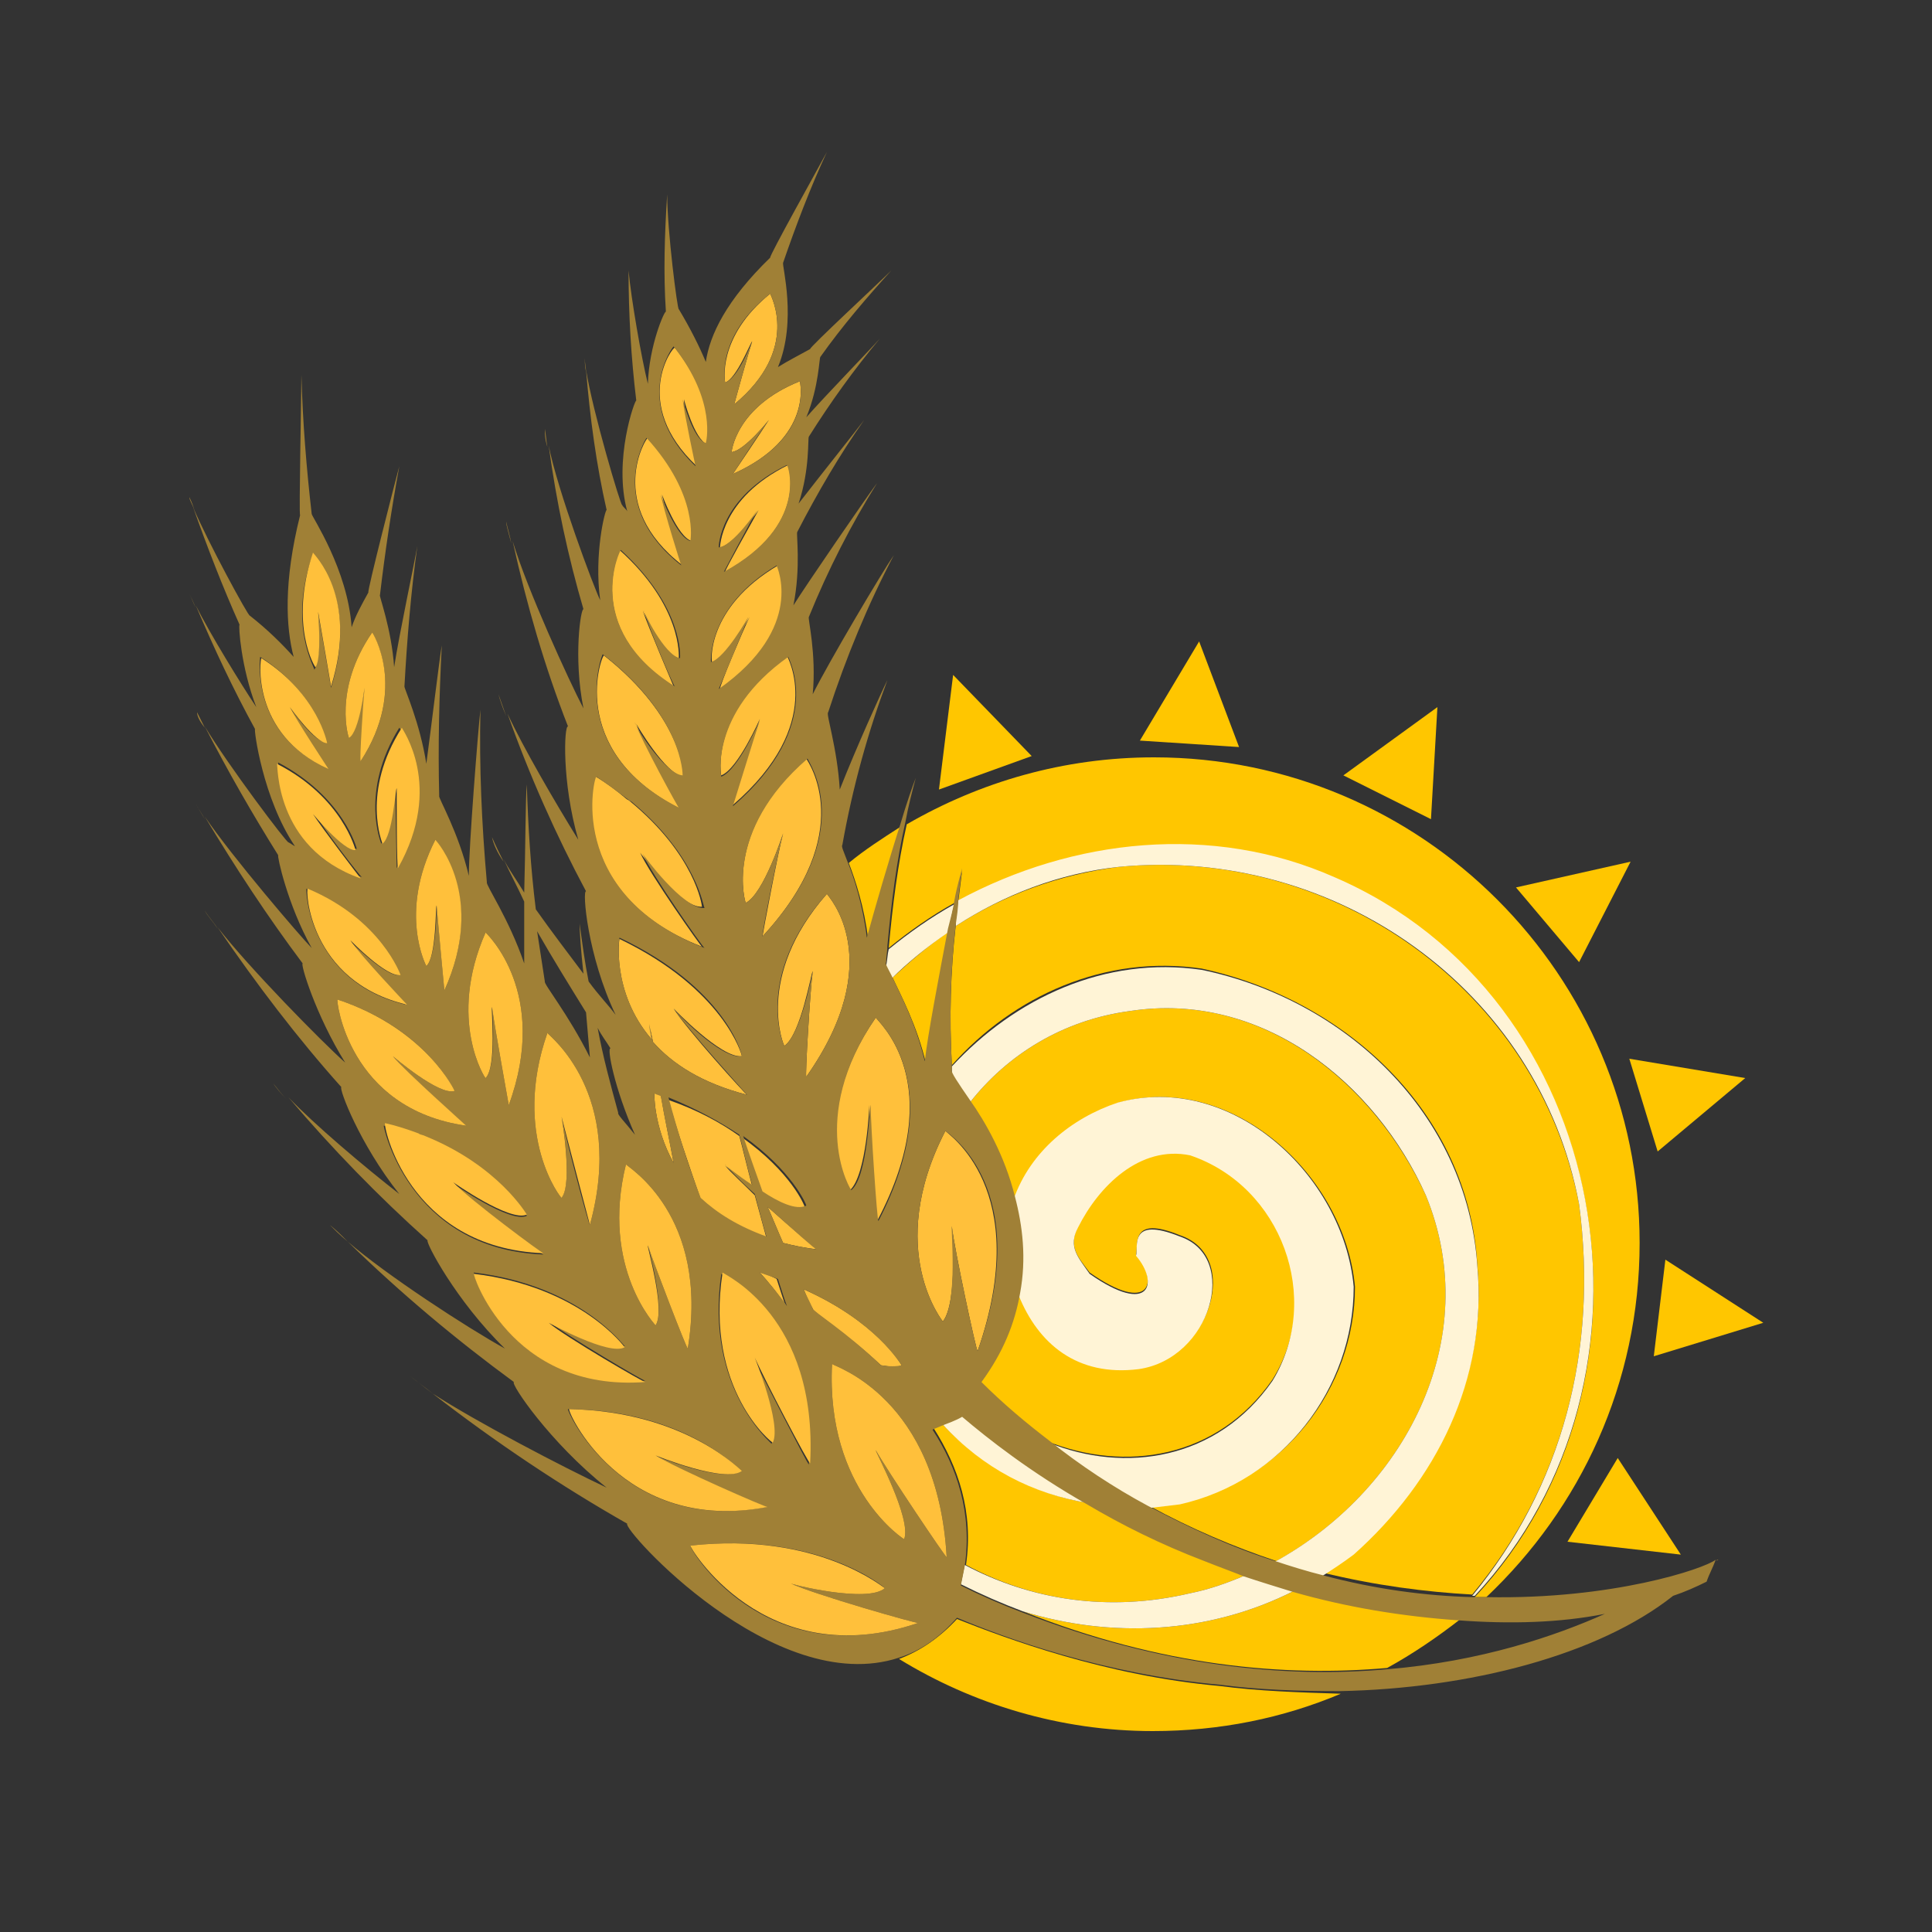 <?xml version="1.0" encoding="utf-8"?>
<!-- Generator: Adobe Illustrator 18.1.0, SVG Export Plug-In . SVG Version: 6.00 Build 0)  -->
<svg version="1.1" id="Layer_1" xmlns="http://www.w3.org/2000/svg" xmlns:xlink="http://www.w3.org/1999/xlink" x="0px" y="0px"
	 viewBox="0 0 150 150" enable-background="new 0 0 150 150" xml:space="preserve">
<rect x="0" y="0" width="150" height="150" fill="#333333" stroke="none"/>
<g>
	<path fill="none" d="M113.3,125.8c-1.8,1.4-3.7,2.7-5.7,3.8c7.3-0.6,13.2-2.6,17.1-4.3C121.2,125.9,117.3,126,113.3,125.8z"/>
	<path fill="none" d="M45.9,82.1c-0.1-1.1-0.2-2.3-0.3-3.5c-1.3-2.1-2.6-4.2-3.8-6.3c0.2,1.3,0.4,2.6,0.6,3.9
		C42.3,76.3,44.2,78.7,45.9,82.1z"/>
	<path fill="none" d="M49.3,88.1c-1.6-3.6-2.2-6.8-1.9-6.7c-0.4-0.5-0.7-1.1-1.1-1.6c0.5,2.2,1,4.4,1.6,6.6
		C48,86.5,48.5,87.1,49.3,88.1z"/>
	<path fill="#FFC600" d="M94.7,130.9c-8.9-0.8-16.6-3.7-20.4-5.2c-1.4,1.5-2.9,2.5-4.5,3.1c5.7,3.5,12.5,5.6,19.7,5.6
		c5.2,0,10.1-1,14.6-2.9C100.9,131.4,97.7,131.3,94.7,130.9z"/>
	<path fill="#FFC600" d="M110.7,92.8c-4-8.7-12.7-15.9-23-14.3c-5.2,0.7-9.5,3.4-12.4,7.1c1.1,1.7,2.6,4.4,3.5,7.5
		c1.3-3.6,4.5-6.2,8.1-7.5c8.7-2.4,17.5,5.6,18.3,14.3c0,7.9-5.6,15.1-13.5,16.7c-0.9,0.2-1.7,0.3-2.5,0.3c3.3,1.8,6.6,3.2,9.9,4.3
		C109,115.7,115.3,104,110.7,92.8z"/>
	<path fill="#FFC600" d="M98.8,107.1c4-6.4,0.8-15.1-6.4-17.5c-4-0.8-7.1,2.4-8.7,5.6c-0.8,1.6,0,2.4,0.9,3.6
		c4.7,3.3,5.4,0.7,3.6-1.4c0.2-0.7-0.5-3.1,3.4-1.5c4.8,1.6,2.4,9.5-3.2,10.3c-4.8,0.6-7.8-2-9.3-5.7c-0.4,2.2-1.3,4.5-3,6.9
		c1.7,1.6,3.5,3.1,5.2,4.5C87.3,114.3,94.5,113.3,98.8,107.1z"/>
	<path fill="#FFC600" d="M69.9,64.2c-1.4,0.9-2.8,1.8-4,2.8c0.5,1.3,1.2,3.4,1.5,5.9C67.9,70.8,69,67.1,69.9,64.2z"/>
	<path fill="#FFC600" d="M71.9,82.6c0.2-1.9,1-6.6,1.8-10.3c-1.6,1.1-3,2.3-4.4,3.6C69.9,77.2,71.2,79.6,71.9,82.6z"/>
	<path fill="#FFC600" d="M74.1,70.1c0.3-1.2,0.5-2.1,0.6-2.5c-0.1,0.8-0.2,1.6-0.3,2.4c8.8-4.8,19.7-6,29.2-1.8
		c21.6,9.3,26.7,38.9,10.9,55.8c0.3,0,0.6,0,0.9,0c7.3-6.9,11.9-16.6,11.9-27.5c0-20.8-16.9-37.7-37.7-37.7c-7,0-13.5,1.9-19.2,5.2
		c-0.7,3.1-1.1,6.3-1.4,9.6C70.6,72.3,72.3,71.1,74.1,70.1z"/>
	<path fill="#FFC600" d="M92.4,123.7c1.5-0.3,2.9-0.8,4.3-1.4c-1.1-0.4-2.1-0.8-3.1-1.2c-3.4-1.3-6.4-2.8-9.1-4.4
		c-4.2-0.7-8.2-2.8-11.3-6.1c-0.2,0.1-0.5,0.2-0.7,0.3c1.9,3,3.1,6.5,2.5,10.6C80,124.2,86,125.2,92.4,123.7z"/>
	<path fill="#FFC600" d="M122.6,93.5c-3.2-16.7-19.1-27.8-35.7-26.2c-4.7,0.6-9,2.2-12.7,4.6c-0.4,3.5-0.5,7.1-0.3,10.8
		c4.8-5.4,11.9-8.6,19.4-7.5c11.1,2.4,20.7,11.1,21.4,23c0.8,8.7-3.2,16.7-9.5,22.2c-0.8,0.6-1.6,1.2-2.5,1.7c4.1,1,8,1.5,11.6,1.7
		C121.3,115.4,124.1,104.8,122.6,93.5z"/>
	<path fill="#FFC600" d="M100.5,123.5c-6.7,3.4-14.3,3.7-21.1,1.6c10.8,4.3,20.4,5.1,28.3,4.4c2-1.1,3.9-2.4,5.7-3.8
		C109.1,125.4,104.7,124.7,100.5,123.5z"/>
	<path fill="#FFF4D6" d="M105.1,99.9c-0.8-8.7-9.5-16.7-18.3-14.3c-3.6,1.2-6.8,3.8-8.1,7.5c0.6,2.3,0.9,4.8,0.4,7.5
		c1.5,3.7,4.5,6.3,9.3,5.7c5.6-0.8,7.9-8.7,3.2-10.3c-4-1.6-3.2,0.8-3.4,1.5c1.8,2.1,1.1,4.7-3.6,1.4c-0.9-1.3-1.7-2.1-0.9-3.6
		c1.6-3.2,4.8-6.4,8.7-5.6c7.1,2.4,10.3,11.1,6.4,17.5c-4.3,6.2-11.5,7.2-17.4,4.8c2.6,2,5.2,3.7,7.7,5.1c0.8-0.1,1.7-0.2,2.5-0.3
		C99.6,115,105.1,107.8,105.1,99.9z"/>
	<path fill="#FFF4D6" d="M68.8,75c0,0.1,0.1,0.4,0.4,1c1.3-1.3,2.8-2.5,4.4-3.6c0.2-0.8,0.3-1.5,0.5-2.2c-1.8,1-3.5,2.2-5.1,3.5
		C68.9,74.1,68.9,74.5,68.8,75z"/>
	<path fill="#FFF4D6" d="M114.7,98.3c-0.8-11.9-10.3-20.7-21.4-23c-7.5-1.1-14.5,2.2-19.4,7.5c0,0.2,0,0.3,0,0.5
		c-0.1,0.1,0.6,0.9,1.4,2.3c2.9-3.7,7.2-6.4,12.4-7.1c10.3-1.6,19.1,5.6,23,14.3c4.6,11.2-1.7,23-11.8,28.5c1.3,0.4,2.5,0.8,3.7,1.1
		c0.8-0.5,1.7-1.1,2.5-1.7C111.5,115,115.5,107.1,114.7,98.3z"/>
	<path fill="#FFF4D6" d="M103.6,68.1c-9.5-4.2-20.3-3-29.2,1.8c-0.1,0.7-0.2,1.3-0.2,2c3.7-2.4,8-4.1,12.7-4.6
		c16.7-1.6,32.6,9.5,35.7,26.2c1.5,11.3-1.3,21.9-8.3,30.4c0.1,0,0.1,0,0.2,0C130.3,107,125.2,77.4,103.6,68.1z"/>
	<path fill="#FFF4D6" d="M100.5,123.5c-1.3-0.4-2.6-0.8-3.8-1.2c-1.4,0.6-2.8,1.1-4.3,1.4c-6.4,1.5-12.4,0.5-17.5-2.2
		c-0.1,0.5-0.2,1-0.3,1.5c1.6,0.8,3.2,1.5,4.8,2.1C86.2,127.2,93.8,126.9,100.5,123.5z"/>
	<path fill="#FFF4D6" d="M84.5,116.7c-4.4-2.6-7.7-5.2-9.7-6.8c-0.5,0.3-1.1,0.5-1.6,0.7C76.3,114,80.2,116,84.5,116.7z"/>
	<path fill="#FFC03B" d="M73.2,102.6c1.2-1.5,0.7-7.5,0.7-7.4c0.2,1.8,1.9,9.7,2,9.7c4.4-12.6-2.4-16.9-2.5-17.1
		C68.6,97.1,73.3,102.7,73.2,102.6z"/>
	<path fill="#FFC03B" d="M71.4,109.4C71.5,109.4,71.5,109.4,71.4,109.4C71.5,109.4,71.5,109.4,71.4,109.4
		C71.4,109.4,71.4,109.4,71.4,109.4z"/>
	<path fill="#FFC03B" d="M59,98.8c0.7,0.8,1.4,1.6,2,2.6c-0.2-0.5-0.4-1.2-0.7-2.1C59.9,99.1,59.5,98.9,59,98.8z"/>
	<path fill="#FFC03B" d="M62.4,100.1c0.2,0.5,0.4,1,0.7,1.5c0,0.3,2.5,1.8,5.3,4.4c0.7,0.1,1.2,0.2,1.6,0
		C69.9,105.8,68,102.6,62.4,100.1z"/>
	<path fill="#FFC03B" d="M66,92.4c1.3-1.2,1.5-6.7,1.5-6.6c0,1.7,0.6,9,0.6,9C73.8,84,68.1,79.3,68,79C62.5,86.9,66.1,92.5,66,92.4z
		"/>
	<path fill="#A08036" d="M39.1,66.9c-0.3-0.6-0.6-1.2-0.9-1.9C38.3,65.5,38.6,66.2,39.1,66.9z"/>
	<path fill="#FFC03B" d="M52.3,90.3c-0.3-1.7-0.7-3.5-1-5.3c-0.2-0.1-0.3-0.1-0.5-0.2C50.8,84.8,50.7,87.4,52.3,90.3z"/>
	<path fill="#FFC03B" d="M54.4,93.1c1.2,1.2,2.9,2.3,5.1,3c-0.3-1.1-0.6-2.2-0.9-3.3c-1-1-1.9-1.8-2.3-2.3c0,0,0.9,0.8,2.1,1.6
		c-0.4-1.5-0.7-2.8-1-3.9c-1.4-1-3.2-2-5.5-2.8C52.6,87.9,53.5,90.5,54.4,93.1z"/>
	<path fill="#FFC03B" d="M57.6,88.3c0.5,1.4,1,2.8,1.5,4.3c1.3,0.8,2.6,1.4,3.4,1.2C62.5,93.6,61.4,91,57.6,88.3z"/>
	<path fill="#FFC03B" d="M59.6,93.7c0.4,0.9,0.8,1.9,1.2,2.8c0.8,0.2,1.7,0.4,2.7,0.5C63.4,97,61.5,95.4,59.6,93.7z"/>
	<path fill="#FFC03B" d="M60.9,81.2c1.3-0.9,2.1-5.8,2.2-5.8c-0.2,1.5-0.6,8.2-0.5,8.2c6.4-9.1,1.7-14,1.6-14.2
		C58.5,75.9,60.9,81.3,60.9,81.2z"/>
	<path fill="#A08036" d="M39.3,55.6c-0.2-0.6-0.4-1.1-0.6-1.7C38.8,54.3,39,54.9,39.3,55.6z"/>
	<path fill="#FFC03B" d="M50.6,80.7c-0.1-0.5-0.1-0.9-0.2-1.2c0.1,0.5,0.2,0.9,0.3,1.4c1.5,1.7,3.8,3.2,7.3,4.1
		c0,0.1-4.8-5.2-5.7-6.7c0,0,3.7,3.9,5.3,3.7c0-0.1-1.4-5.2-9.5-9.1C48.1,72.7,47.4,77,50.6,80.7z"/>
	<path fill="#FFC03B" d="M57.9,70.1c1.4-0.7,2.9-5.4,2.9-5.4c-0.4,1.5-1.6,7.9-1.6,8c7.5-8.1,3.5-13.6,3.4-13.8
		C56.1,64.6,57.9,70.2,57.9,70.1z"/>
	<path fill="#A08036" d="M39.7,42.2c-0.1-0.6-0.3-1.2-0.4-1.7C39.3,40.8,39.5,41.4,39.7,42.2z"/>
	<path fill="#FFC03B" d="M54.5,73.5c0,0.1-4.1-5.7-4.8-7.3c0,0,3.1,4.3,4.8,4.2c0-0.1-0.5-4-5.6-8.2c-0.1-0.1-0.2-0.1-0.3-0.2
		c-0.7-0.6-1.5-1.2-2.5-1.8C46.2,60.1,43.7,69.3,54.5,73.5z"/>
	<path fill="#FFC03B" d="M56,60.2c1.3-0.5,3-4.4,3-4.4c-0.4,1.2-2.2,6.7-2.1,6.7c7.3-6.3,4.2-11.5,4.2-11.6C55,55.4,56,60.3,56,60.2
		z"/>
	<path fill="#A08036" d="M42.5,34.7c-0.1-0.5-0.1-0.9-0.2-1.4C42.3,33.6,42.3,34.1,42.5,34.7z"/>
	<path fill="#FFC03B" d="M52.8,62.8c0,0-2.9-5.2-3.4-6.6c0,0,2.3,4,3.7,4.1c0-0.1-0.1-4.6-6.2-9.4C46.8,50.6,43.8,58.2,52.8,62.8z"
		/>
	<path fill="#FFC03B" d="M55.3,51.4c1.2-0.3,2.9-3.5,2.9-3.5c-0.5,1-2.4,5.5-2.3,5.6c6.8-4.7,4.5-9.5,4.5-9.6
		C54.8,47.2,55.2,51.5,55.3,51.4z"/>
	<path fill="#A08036" d="M45.5,28.9c0-0.4-0.1-0.7-0.1-1.1C45.4,28,45.4,28.4,45.5,28.9z"/>
	<path fill="#FFC03B" d="M52.3,53.3c0,0-2-4.7-2.4-5.9c0,0,1.6,3.5,2.8,3.7c0-0.1,0.3-4-4.6-8.4C48.2,42.6,45.1,48.7,52.3,53.3z"/>
	<path fill="#FFC03B" d="M61.2,36.1c-5.3,2.6-5.3,6.5-5.3,6.4c1.1-0.2,3-2.9,3-2.9c-0.5,0.9-2.7,4.8-2.6,4.8
		C62.8,40.8,61.2,36.2,61.2,36.1z"/>
	<path fill="#A08036" d="M48.8,21.1c0-0.3,0-0.6,0-0.9C48.8,20.4,48.8,20.8,48.8,21.1z"/>
	<path fill="#FFC03B" d="M53,43.9c0,0-1.4-4.4-1.6-5.5c0,0,1.2,3.3,2.3,3.6c0-0.1,0.7-3.6-3.4-8C50.2,33.9,46.9,39.2,53,43.9z"/>
	<path fill="#FFC03B" d="M56.8,35.1c1-0.1,2.9-2.5,2.9-2.5c-0.5,0.8-2.8,4.2-2.8,4.2c6.3-2.8,5.2-7.2,5.2-7.2
		C57.1,31.6,56.8,35.1,56.8,35.1z"/>
	<path fill="#A08036" d="M51.9,15.3c0-0.3,0-0.7,0-1C51.9,14.5,51.9,14.9,51.9,15.3z"/>
	<path fill="#FFC03B" d="M54.1,36.2c0,0-1-4.1-1-5.2c0,0,0.8,3.1,1.8,3.5c0,0,0.9-3.2-2.5-7.5C52.3,26.8,48.9,31.3,54.1,36.2z"/>
	<path fill="#FFC03B" d="M58.4,26.5c-0.3,0.9-1.4,4.9-1.4,4.9c5.2-4.3,2.8-8.5,2.8-8.6c-4.2,3.4-3.5,6.9-3.5,6.9
		C57.2,29.4,58.3,26.5,58.4,26.5z"/>
	<path fill="#A08036" d="M115.4,124c-0.3,0-0.6,0-0.9,0c-0.1,0-0.1,0-0.2,0c-3.6-0.1-7.5-0.6-11.6-1.7c-1.2-0.3-2.5-0.7-3.7-1.1
		c-3.2-1-6.5-2.5-9.9-4.3c-2.6-1.4-5.2-3.1-7.7-5.1c-1.7-1.3-3.5-2.8-5.2-4.5c1.7-2.3,2.6-4.6,3-6.9c0.5-2.7,0.2-5.2-0.4-7.5
		c-0.8-3.2-2.3-5.8-3.5-7.5c-0.9-1.3-1.5-2.2-1.4-2.3c0-0.2,0-0.3,0-0.5c-0.2-3.7-0.1-7.3,0.3-10.8c0.1-0.7,0.2-1.3,0.2-2
		c0.1-0.8,0.2-1.6,0.3-2.4c-0.1,0.4-0.4,1.4-0.6,2.5c-0.1,0.7-0.3,1.4-0.5,2.2c-0.7,3.7-1.6,8.4-1.8,10.3c-0.7-3-2-5.4-2.6-6.7
		c-0.3-0.6-0.5-0.9-0.4-1c0-0.4,0.1-0.9,0.1-1.3c0.3-3.3,0.7-6.5,1.4-9.6c0.2-1.1,0.5-2.3,0.8-3.4c-0.2,0.5-0.7,1.9-1.2,3.6
		c-0.9,2.8-2,6.6-2.6,8.8c-0.3-2.5-1-4.7-1.5-5.9c-0.3-0.8-0.5-1.2-0.4-1.3c0.8-4.5,2-8.8,3.5-12.8c-0.5,1-2.4,5.2-3.7,8.5
		c-0.2-3.3-1.1-5.9-0.9-6c1.4-4.3,3.1-8.4,5.1-12.2c-0.9,1.3-5,8.2-6.3,10.8c0.3-3.2-0.4-5.9-0.3-6c1.5-3.7,3.3-7.2,5.3-10.4
		c-0.9,1.2-5.5,7.9-6.5,9.5c0.6-3,0.2-5.6,0.3-5.7c1.6-3.1,3.3-6,5.2-8.7c-0.6,0.8-3.4,4.3-5.1,6.5c0.9-2.7,0.7-5.1,0.8-5.2
		c1.7-2.7,3.5-5.2,5.5-7.6c-0.7,0.8-4.2,4.4-5.7,6.1c1-2.4,1-4.7,1.1-4.7c1.7-2.4,3.6-4.6,5.5-6.7c-0.9,0.9-6.4,6-6.3,6.1
		c-0.9,0.5-1.7,0.9-2.5,1.4c1.5-3.6,0.3-7.9,0.4-8.1c1-2.9,2.1-5.8,3.4-8.6c-0.7,1.3-4.5,8.1-4.4,8.2c-3.4,3.3-4.7,6-5,8.1
		c-0.5-1.2-1.2-2.6-2.1-4.1c-0.1,0.1-0.9-6.1-0.9-8.9c-0.2,3.1-0.3,6.1-0.1,9.1c-0.1-0.1-1.3,2.6-1.4,5.6c-0.5-2-1.3-6.6-1.5-8.8
		c0,3.4,0.2,6.8,0.6,10.1c-0.1-0.1-1.8,4.6-0.7,8.6c-0.1-0.2-0.3-0.3-0.4-0.5c-0.1,0.1-2.3-7.3-2.8-10.5c0.3,3.7,0.8,7.4,1.6,10.9
		c-0.1-0.1-1,3.4-0.5,7c-0.5-1-3.3-8.5-4-12c0.6,4.4,1.5,8.6,2.7,12.7c-0.2-0.1-0.8,3.7,0,7.7c-1.1-2.1-4.4-9.3-5.5-13
		c1.1,5,2.5,9.8,4.3,14.4c-0.3-0.1-0.5,4.3,0.8,8.8c-1.8-2.9-4.3-7.2-5.5-9.8c1.7,4.8,3.8,9.5,6.1,13.8c-0.3-0.1,0.1,5,2.3,9.6
		c-0.5-0.7-1.3-1.5-2.1-2.6c-0.3-1.5-0.5-3-0.7-4.5c0,0.6,0.1,2.1,0.3,3.9c-1.2-1.6-2.5-3.3-3.7-5c-0.4-3.2-0.6-6.5-0.7-9.7
		c-0.1,1.1-0.1,4.9-0.2,8.4c-0.6-1-1.2-1.8-1.6-2.6c0.5,1.1,1.1,2.2,1.6,3.3c0,1.9,0,3.7,0,4.8c-1.2-3.5-3-6.1-2.9-6.3
		c-0.4-4.5-0.6-9-0.5-13.4c-0.2,1.8-0.9,10.7-0.9,12.9c-0.8-3.4-2.4-6.1-2.3-6.2c-0.1-3.9,0-7.8,0.2-11.7c-0.2,1.2-0.8,6.2-1.2,9.2
		c-0.5-3.2-1.7-5.8-1.7-6c0.2-3.6,0.5-7.3,1-10.9c-0.2,1.2-1.4,6.8-1.8,9.4c-0.2-3-1.2-5.6-1.1-5.6c0.4-3.4,0.9-6.7,1.5-10
		c-0.4,1.5-2.5,9.7-2.4,9.8c-0.5,0.9-1,1.8-1.3,2.7c-0.3-4.5-3.1-8.6-3.1-8.8c-0.4-3.5-0.7-7.1-0.8-10.8c0,1.7-0.2,10.9-0.1,10.9
		c-1.3,5.2-1.1,8.7-0.5,11c-0.9-1-2-2.1-3.4-3.2c-0.1,0.1-3.3-5.8-4.4-8.4c1.1,3.1,2.3,6.2,3.6,9.1c-0.1,0,0.1,3.3,1.3,6.4
		c-1.2-1.8-3.6-5.7-4.7-7.9c1.4,3.3,2.9,6.5,4.6,9.6c-0.1,0,0.6,5.4,3.1,9.1c-0.2-0.1-0.3-0.2-0.5-0.3c-0.1,0.1-4.7-6-6.5-9
		c1.8,3.5,3.7,6.8,5.7,10c-0.1,0,0.7,3.8,2.6,7.2c-0.8-0.8-6.2-7.1-8.3-10.2c2.4,4,4.9,7.8,7.6,11.4c-0.2,0,1,4,3.3,7.7
		c-1.8-1.6-7.5-7.4-9.9-10.5c3,4.4,6.2,8.6,9.6,12.4c-0.2,0.1,1.4,4.4,4.5,8.3c-2.7-2.1-6.6-5.4-8.6-7.5c3.4,4,7,7.7,10.8,11.1
		c-0.2,0.1,2.2,4.7,6,8.4C36.3,103.1,30,99,27,96.4c4.1,4,8.4,7.6,12.9,10.9c-0.3,0.1,2.8,4.7,7.2,8.2c-3.4-1.6-10.1-5.1-13.5-7.3
		c4.9,3.8,10,7.2,15.1,10.1c-0.5,0.3,11.4,13.6,21.1,10.4c1.6-0.5,3.1-1.5,4.5-3.1c3.8,1.6,11.5,4.4,20.4,5.2c3,0.4,6.2,0.5,9.3,0.5
		c10.1-0.2,20.1-2.8,25.9-7.4c0.9-0.3,1.8-0.7,2.6-1.1c0.2-0.6,0.5-1.1,0.7-1.7C132.3,121.8,125.2,124.2,115.4,124z M71.4,109.4
		C71.4,109.4,71.4,109.4,71.4,109.4C71.5,109.4,71.5,109.4,71.4,109.4C71.5,109.4,71.5,109.4,71.4,109.4z M73.5,120.9
		c-0.1,0-4.6-6.7-5.5-8.3c-0.1,0,2.8,5.3,2.2,6.9c0.1,0.1-6.1-3.8-5.6-13.6C64.8,106.1,72.8,108.5,73.5,120.9z M46.3,60.3
		c0.9,0.6,1.7,1.2,2.5,1.8c0.1,0.1,0.2,0.1,0.3,0.2c5,4.2,5.5,8.1,5.6,8.2c-1.7,0.1-4.8-4.2-4.8-4.2c0.7,1.6,4.7,7.3,4.8,7.3
		C43.7,69.3,46.2,60.1,46.3,60.3z M55.8,53.5c0,0,1.9-4.5,2.3-5.6c0,0-1.8,3.2-2.9,3.5c0,0.1-0.4-4.2,5.1-7.5
		C60.3,44,62.6,48.7,55.8,53.5z M48.6,90.4c0.1,0.2,6.5,3.9,4.8,14.3c-0.1,0-2.6-6.5-3.1-8c0,0,1.4,5,0.6,6.2
		C51,103,46.6,98.5,48.6,90.4z M60.8,96.5c-0.4-0.9-0.8-1.9-1.2-2.8c1.9,1.7,3.8,3.4,3.8,3.3C62.5,96.9,61.6,96.7,60.8,96.5z
		 M59.2,92.5c-0.5-1.4-1-2.8-1.5-4.3c3.8,2.7,4.9,5.3,4.9,5.4C61.8,94,60.4,93.3,59.2,92.5z M57.4,88.1c0.3,1.1,0.6,2.5,1,3.9
		c-1.2-0.8-2.2-1.6-2.1-1.6c0.4,0.5,1.3,1.4,2.3,2.3c0.3,1.1,0.6,2.3,0.9,3.3c-2.2-0.8-3.8-1.8-5.1-3c-1-2.6-1.8-5.2-2.5-7.8
		C54.1,86.1,55.9,87.1,57.4,88.1z M56,98.9c0.1,0.2,7.4,3.4,6.8,14.8c-0.1,0-3.5-6.7-4.3-8.2c0,0,2.1,5.2,1.4,6.6
		C60,112.1,54.7,107.9,56,98.9z M59,98.8c0.5,0.2,0.9,0.3,1.4,0.5c0.3,0.9,0.5,1.6,0.7,2.1C60.4,100.4,59.7,99.6,59,98.8z M68.4,106
		c-2.7-2.6-5.3-4.2-5.3-4.4c-0.2-0.5-0.5-1-0.7-1.5c5.6,2.5,7.5,5.8,7.6,5.9C69.6,106.1,69,106.1,68.4,106z M56.2,44.4
		c0,0,2.1-4,2.6-4.8c0,0-1.9,2.8-3,2.9c0,0,0-3.8,5.3-6.4C61.2,36.2,62.8,40.8,56.2,44.4z M57.6,82c-1.6,0.3-5.3-3.6-5.3-3.7
		C53.3,79.8,58,85,58,85c-3.5-0.9-5.8-2.4-7.3-4.1c-0.1-0.5-0.2-0.9-0.3-1.4c0,0.3,0.1,0.7,0.2,1.2c-3.2-3.7-2.5-8.1-2.5-7.9
		C56.3,76.7,57.6,81.8,57.6,82z M52.3,90.3c-1.6-2.9-1.5-5.6-1.5-5.4c0.2,0.1,0.3,0.1,0.5,0.2C51.6,86.8,52,88.7,52.3,90.3z
		 M45.8,95.1c-0.1,0-1.9-6.8-2.2-8.4c0,0,0.9,5.1,0,6.3c0,0.1-3.9-4.8-1.1-12.8C42.6,80.4,48.6,84.9,45.8,95.1z M75.9,104.9
		c-0.1,0-1.8-7.9-2-9.7c-0.1,0,0.5,6-0.7,7.4c0.1,0.1-4.6-5.5,0.2-14.8C73.6,88,80.4,92.3,75.9,104.9z M68.2,94.8
		c-0.1,0-0.6-7.4-0.6-9c-0.1,0-0.2,5.5-1.5,6.6c0,0.1-3.5-5.5,1.9-13.4C68.1,79.3,73.8,84,68.2,94.8z M62.6,83.6
		c-0.1,0,0.3-6.7,0.5-8.2c0,0-0.9,4.9-2.2,5.8c0,0.1-2.5-5.3,3.3-11.8C64.3,69.6,69,74.5,62.6,83.6z M59.2,72.7
		c-0.1,0,1.2-6.5,1.6-8c0,0-1.5,4.7-2.9,5.4c0,0.1-1.8-5.5,4.8-11.2C62.7,59.1,66.8,64.5,59.2,72.7z M56.9,62.6c0,0,1.7-5.5,2.1-6.7
		c0,0-1.7,3.9-3,4.4c0,0.1-1-4.9,5.2-9.3C61.2,51.1,64.2,56.3,56.9,62.6z M56.9,36.8c0,0,2.2-3.4,2.8-4.2c0,0-1.9,2.4-2.9,2.5
		c0,0,0.3-3.5,5.3-5.5C62.1,29.7,63.2,34,56.9,36.8z M59.8,22.8c0,0.1,2.4,4.3-2.8,8.6c0,0,1.1-4,1.4-4.9c0,0-1.1,2.9-2.1,3.2
		C56.3,29.7,55.5,26.2,59.8,22.8z M52.3,26.9c3.4,4.3,2.5,7.5,2.5,7.5C53.8,34.1,53,31,53,31c0.1,1,1,5.2,1,5.2
		C48.9,31.3,52.3,26.8,52.3,26.9z M50.2,34c4.1,4.5,3.4,8,3.4,8c-1.1-0.3-2.3-3.6-2.3-3.6c0.2,1.1,1.6,5.6,1.6,5.5
		C46.9,39.2,50.2,33.9,50.2,34z M48.2,42.7c4.9,4.5,4.6,8.3,4.6,8.4c-1.2-0.2-2.9-3.7-2.8-3.7c0.3,1.2,2.3,5.9,2.4,5.9
		C45.1,48.7,48.2,42.6,48.2,42.7z M46.8,50.8c6.2,4.8,6.2,9.3,6.2,9.4c-1.4-0.1-3.8-4-3.7-4.1c0.5,1.4,3.4,6.7,3.4,6.6
		C43.8,58.2,46.8,50.6,46.8,50.8z M47.4,81.4c-0.3-0.1,0.3,3.1,1.9,6.7c-0.8-1-1.4-1.6-1.3-1.7c-0.6-2.2-1.2-4.4-1.6-6.6
		C46.7,80.4,47.1,80.9,47.4,81.4z M45.5,78.6c0.1,1.2,0.2,2.4,0.3,3.5c-1.7-3.4-3.6-5.7-3.5-5.9c-0.2-1.3-0.4-2.6-0.6-3.9
		C42.9,74.4,44.2,76.5,45.5,78.6z M37.7,72.4c0.1,0.1,5,4.7,1.8,13.4c0,0-1.1-6.1-1.3-7.6c0,0,0.4,4.6-0.5,5.5
		C37.7,83.8,34.7,79.2,37.7,72.4z M34.5,76.9c0,0-0.5-5.4-0.6-6.6c0,0,0,4-0.8,4.7c0,0-2.2-4.1,0.7-9.8
		C33.8,65.3,37.8,69.6,34.5,76.9z M30.8,67.4c0,0-0.1-5-0.1-6.2c0,0-0.3,3.7-1.1,4.3c0,0-1.7-4,1.4-9C31.1,56.6,34.4,60.9,30.8,67.4
		z M28.9,49.1c0,0.1,2.8,4.3-0.9,10c0,0,0.3-4.6,0.3-5.7c0,0-0.5,3.4-1.2,3.9C27.1,57.4,25.8,53.6,28.9,49.1z M24.3,43
		c0,0.1,3.6,3.4,1.4,10.4c0,0-0.8-4.7-1-5.8c0,0,0.3,3.6-0.3,4.4C24.5,51.9,22.3,48.6,24.3,43z M20.2,51c4.4,2.8,5.1,6.6,5.1,6.6
		c-0.9,0.1-2.9-2.8-2.9-2.8c0.5,1,3,4.9,3,4.8C19.4,57,20.2,51,20.2,51z M21.6,59.2c5.1,2.7,6.1,6.7,6.1,6.7c-1,0.1-3.3-2.7-3.3-2.8
		c0.6,1.1,3.6,5,3.7,5C21.2,65.8,21.6,59.2,21.6,59.2z M23.8,69c5.7,2.4,7.2,6.7,7.2,6.7C30,75.9,27.1,73,27.1,73
		c0.8,1.1,4.4,5.1,4.4,5C23.9,76.2,23.7,68.9,23.8,69z M26.2,77.6c6.9,2.3,9,7,9.1,7.1c-1.2,0.4-4.8-2.7-4.8-2.7
		c1,1.2,5.6,5.4,5.7,5.4C27,86.1,26.1,77.6,26.2,77.6z M32.5,88.1c0.2,0.1,0.3,0.1,0.5,0.2c5.7,2.3,7.9,6,7.9,6.1
		c-1.3,0.6-5.7-2.5-5.7-2.5c1.3,1.3,7,5.6,7,5.5c-10.6-0.4-12.5-10.2-12.4-10C30.8,87.5,31.7,87.8,32.5,88.1z M36.8,98.8
		c8.3,1,11.6,5.7,11.7,5.7c-1.3,0.7-5.9-1.8-5.9-1.9c1.4,1.1,7.5,4.7,7.5,4.6C39.5,108.1,36.6,98.7,36.8,98.8z M44.1,109.4
		c9.1,0.1,13.3,4.7,13.4,4.8c-1.3,1-6.7-1.2-6.7-1.2c1.6,1,8.7,4.1,8.7,4C48.2,119.2,43.9,109.3,44.1,109.4z M53.6,120
		c9.9-1.1,15,3.2,15.1,3.3c-1.3,1.2-7.4-0.3-7.4-0.4c1.9,0.9,10,3.2,10,3.1C59.2,130.1,53.4,120,53.6,120z M107.7,129.6
		c-7.9,0.7-17.5-0.2-28.3-4.4c-1.6-0.6-3.2-1.3-4.8-2.1c0.1-0.5,0.2-1,0.3-1.5c0.6-4.1-0.6-7.7-2.5-10.6c0.2-0.1,0.5-0.2,0.7-0.3
		c0.5-0.2,1.1-0.4,1.6-0.7c2,1.7,5.3,4.3,9.7,6.8c2.7,1.6,5.7,3.1,9.1,4.4c1,0.4,2.1,0.8,3.1,1.2c1.2,0.4,2.5,0.8,3.8,1.2
		c4.2,1.2,8.5,1.9,12.8,2.2c4,0.3,7.9,0.2,11.4-0.5C120.8,127,115,129,107.7,129.6z"/>
	<path fill="#A08036" d="M133.3,121.1c0,0,0,0.1-0.1,0.1C133.4,121.1,133.5,121.1,133.3,121.1z"/>
	<path fill="#FFC03B" d="M64.6,105.9c-0.5,9.8,5.7,13.7,5.6,13.6c0.6-1.6-2.3-6.9-2.2-6.9c0.9,1.6,5.4,8.3,5.5,8.3
		C72.8,108.5,64.8,106.1,64.6,105.9z"/>
	<path fill="#A08036" d="M33.6,108.2c-0.6-0.5-1.2-0.9-1.8-1.4C32.2,107.1,32.8,107.6,33.6,108.2z"/>
	<path fill="#FFC03B" d="M61.3,122.9c0,0.1,6.1,1.6,7.4,0.4c-0.1,0-5.2-4.4-15.1-3.3c-0.2-0.1,5.7,10.1,17.7,6
		C71.3,126.1,63.2,123.8,61.3,122.9z"/>
	<path fill="#FFC03B" d="M60,112c0.7-1.4-1.4-6.6-1.4-6.6c0.7,1.6,4.2,8.3,4.3,8.2c0.6-11.4-6.6-14.6-6.8-14.8
		C54.7,107.9,60,112.1,60,112z"/>
	<path fill="#A08036" d="M27,96.4c-0.5-0.5-0.9-0.9-1.4-1.3C25.9,95.4,26.4,95.9,27,96.4z"/>
	<path fill="#FFC03B" d="M59.6,117c0,0.1-7.1-3-8.7-4c0,0,5.4,2.2,6.7,1.2c-0.1,0-4.3-4.6-13.4-4.8C43.9,109.3,48.2,119.2,59.6,117z
		"/>
	<path fill="#FFC03B" d="M50.9,102.9c0.8-1.2-0.7-6.2-0.6-6.2c0.5,1.5,3,8,3.1,8c1.7-10.4-4.7-14.1-4.8-14.3
		C46.6,98.5,51,103,50.9,102.9z"/>
	<path fill="#A08036" d="M22.3,85.4c-0.4-0.4-0.7-0.8-1.1-1.3C21.4,84.4,21.8,84.9,22.3,85.4z"/>
	<path fill="#FFC03B" d="M50.1,107.3c0,0.1-6.2-3.5-7.5-4.6c0,0,4.7,2.6,5.9,1.9c0,0-3.4-4.7-11.7-5.7
		C36.6,98.7,39.5,108.1,50.1,107.3z"/>
	<path fill="#FFC03B" d="M42.5,80.2c-2.8,8,1.1,12.9,1.1,12.8c0.9-1.1,0-6.3,0-6.3c0.4,1.6,2.2,8.4,2.2,8.4
		C48.6,84.9,42.6,80.4,42.5,80.2z"/>
	<path fill="#A08036" d="M16.9,72.1c-0.3-0.5-0.7-0.9-1-1.4C16.1,71.1,16.5,71.5,16.9,72.1z"/>
	<path fill="#FFC03B" d="M42.2,97.3c0,0.1-5.8-4.2-7-5.5c0,0,4.4,3.1,5.7,2.5c0,0-2.2-3.8-7.9-6.1c-0.2-0.1-0.4-0.1-0.5-0.2
		c-0.8-0.3-1.7-0.6-2.6-0.8C29.7,87.2,31.6,96.9,42.2,97.3z"/>
	<path fill="#FFC03B" d="M37.7,83.7c0.9-0.9,0.4-5.5,0.5-5.5c0.2,1.5,1.3,7.6,1.3,7.6c3.2-8.7-1.7-13.3-1.8-13.4
		C34.7,79.2,37.7,83.8,37.7,83.7z"/>
	<path fill="#A08036" d="M15.9,63.6c-0.2-0.4-0.5-0.8-0.7-1.2C15.3,62.6,15.6,63.1,15.9,63.6z"/>
	<path fill="#FFC03B" d="M36.2,87.4c0,0-4.7-4.2-5.7-5.4c0,0,3.6,3.1,4.8,2.7c0,0-2.2-4.8-9.1-7.1C26.1,77.6,27,86.1,36.2,87.4z"/>
	<path fill="#FFC03B" d="M33.1,75c0.8-0.7,0.7-4.7,0.8-4.7c0.1,1.3,0.6,6.6,0.6,6.6c3.3-7.3-0.6-11.6-0.7-11.7
		C30.9,70.9,33.1,75,33.1,75z"/>
	<path fill="#A08036" d="M15.9,56.5c-0.2-0.4-0.4-0.8-0.6-1.2C15.3,55.6,15.5,56,15.9,56.5z"/>
	<path fill="#FFC03B" d="M31.6,78c0,0-3.7-3.9-4.4-5c0,0,2.8,2.9,3.9,2.7c0,0-1.5-4.3-7.2-6.7C23.7,68.9,23.9,76.2,31.6,78z"/>
	<path fill="#FFC03B" d="M29.7,65.5c0.8-0.6,1-4.3,1.1-4.3c0,1.2,0,6.2,0.1,6.2c3.6-6.4,0.3-10.8,0.3-10.9
		C28,61.5,29.7,65.5,29.7,65.5z"/>
	<path fill="#A08036" d="M15.2,47.2c-0.2-0.4-0.3-0.7-0.5-1.1C14.8,46.3,15,46.7,15.2,47.2z"/>
	<path fill="#FFC03B" d="M28,68.2c0,0-3-3.9-3.7-5c0,0,2.4,2.9,3.3,2.8c0,0-1-4.1-6.1-6.7C21.6,59.2,21.2,65.8,28,68.2z"/>
	<path fill="#FFC03B" d="M27.1,57.3c0.8-0.5,1.2-3.9,1.2-3.9c-0.1,1.1-0.4,5.7-0.3,5.7c3.7-5.7,0.9-10,0.9-10
		C25.8,53.6,27.1,57.4,27.1,57.3z"/>
	<path fill="#A08036" d="M15.1,39.6c-0.1-0.3-0.2-0.6-0.4-1C14.7,38.8,14.9,39.1,15.1,39.6z"/>
	<path fill="#FFC03B" d="M25.5,59.7c0,0-2.5-3.8-3-4.8c0,0,2,2.8,2.9,2.8c0,0-0.7-3.8-5.1-6.6C20.2,51,19.4,57,25.5,59.7z"/>
	<path fill="#FFC03B" d="M24.7,47.5c0.2,1.1,1,5.8,1,5.8c2.2-7-1.4-10.3-1.4-10.4c-1.9,5.7,0.2,9,0.2,8.9
		C25,51.1,24.7,47.5,24.7,47.5z"/>
	<polygon fill="#FFC600" points="74,52.4 72.9,61.3 80.1,58.7 	"/>
	<polygon fill="#FFC600" points="93.1,49.8 88.5,57.5 96.2,58 	"/>
	<polygon fill="#FFC600" points="111.6,54.9 104.3,60.2 111.1,63.6 	"/>
	<polygon fill="#FFC600" points="126.6,66.9 117.7,68.9 122.6,74.7 	"/>
	<polygon fill="#FFC600" points="128.7,89.4 135.5,83.7 126.5,82.2 	"/>
	<polygon fill="#FFC600" points="129.3,97.8 128.4,105.3 136.9,102.7 	"/>
	<polygon fill="#FFC600" points="121.7,119.7 130.5,120.7 125.6,113.2 	"/>
</g>
</svg>
